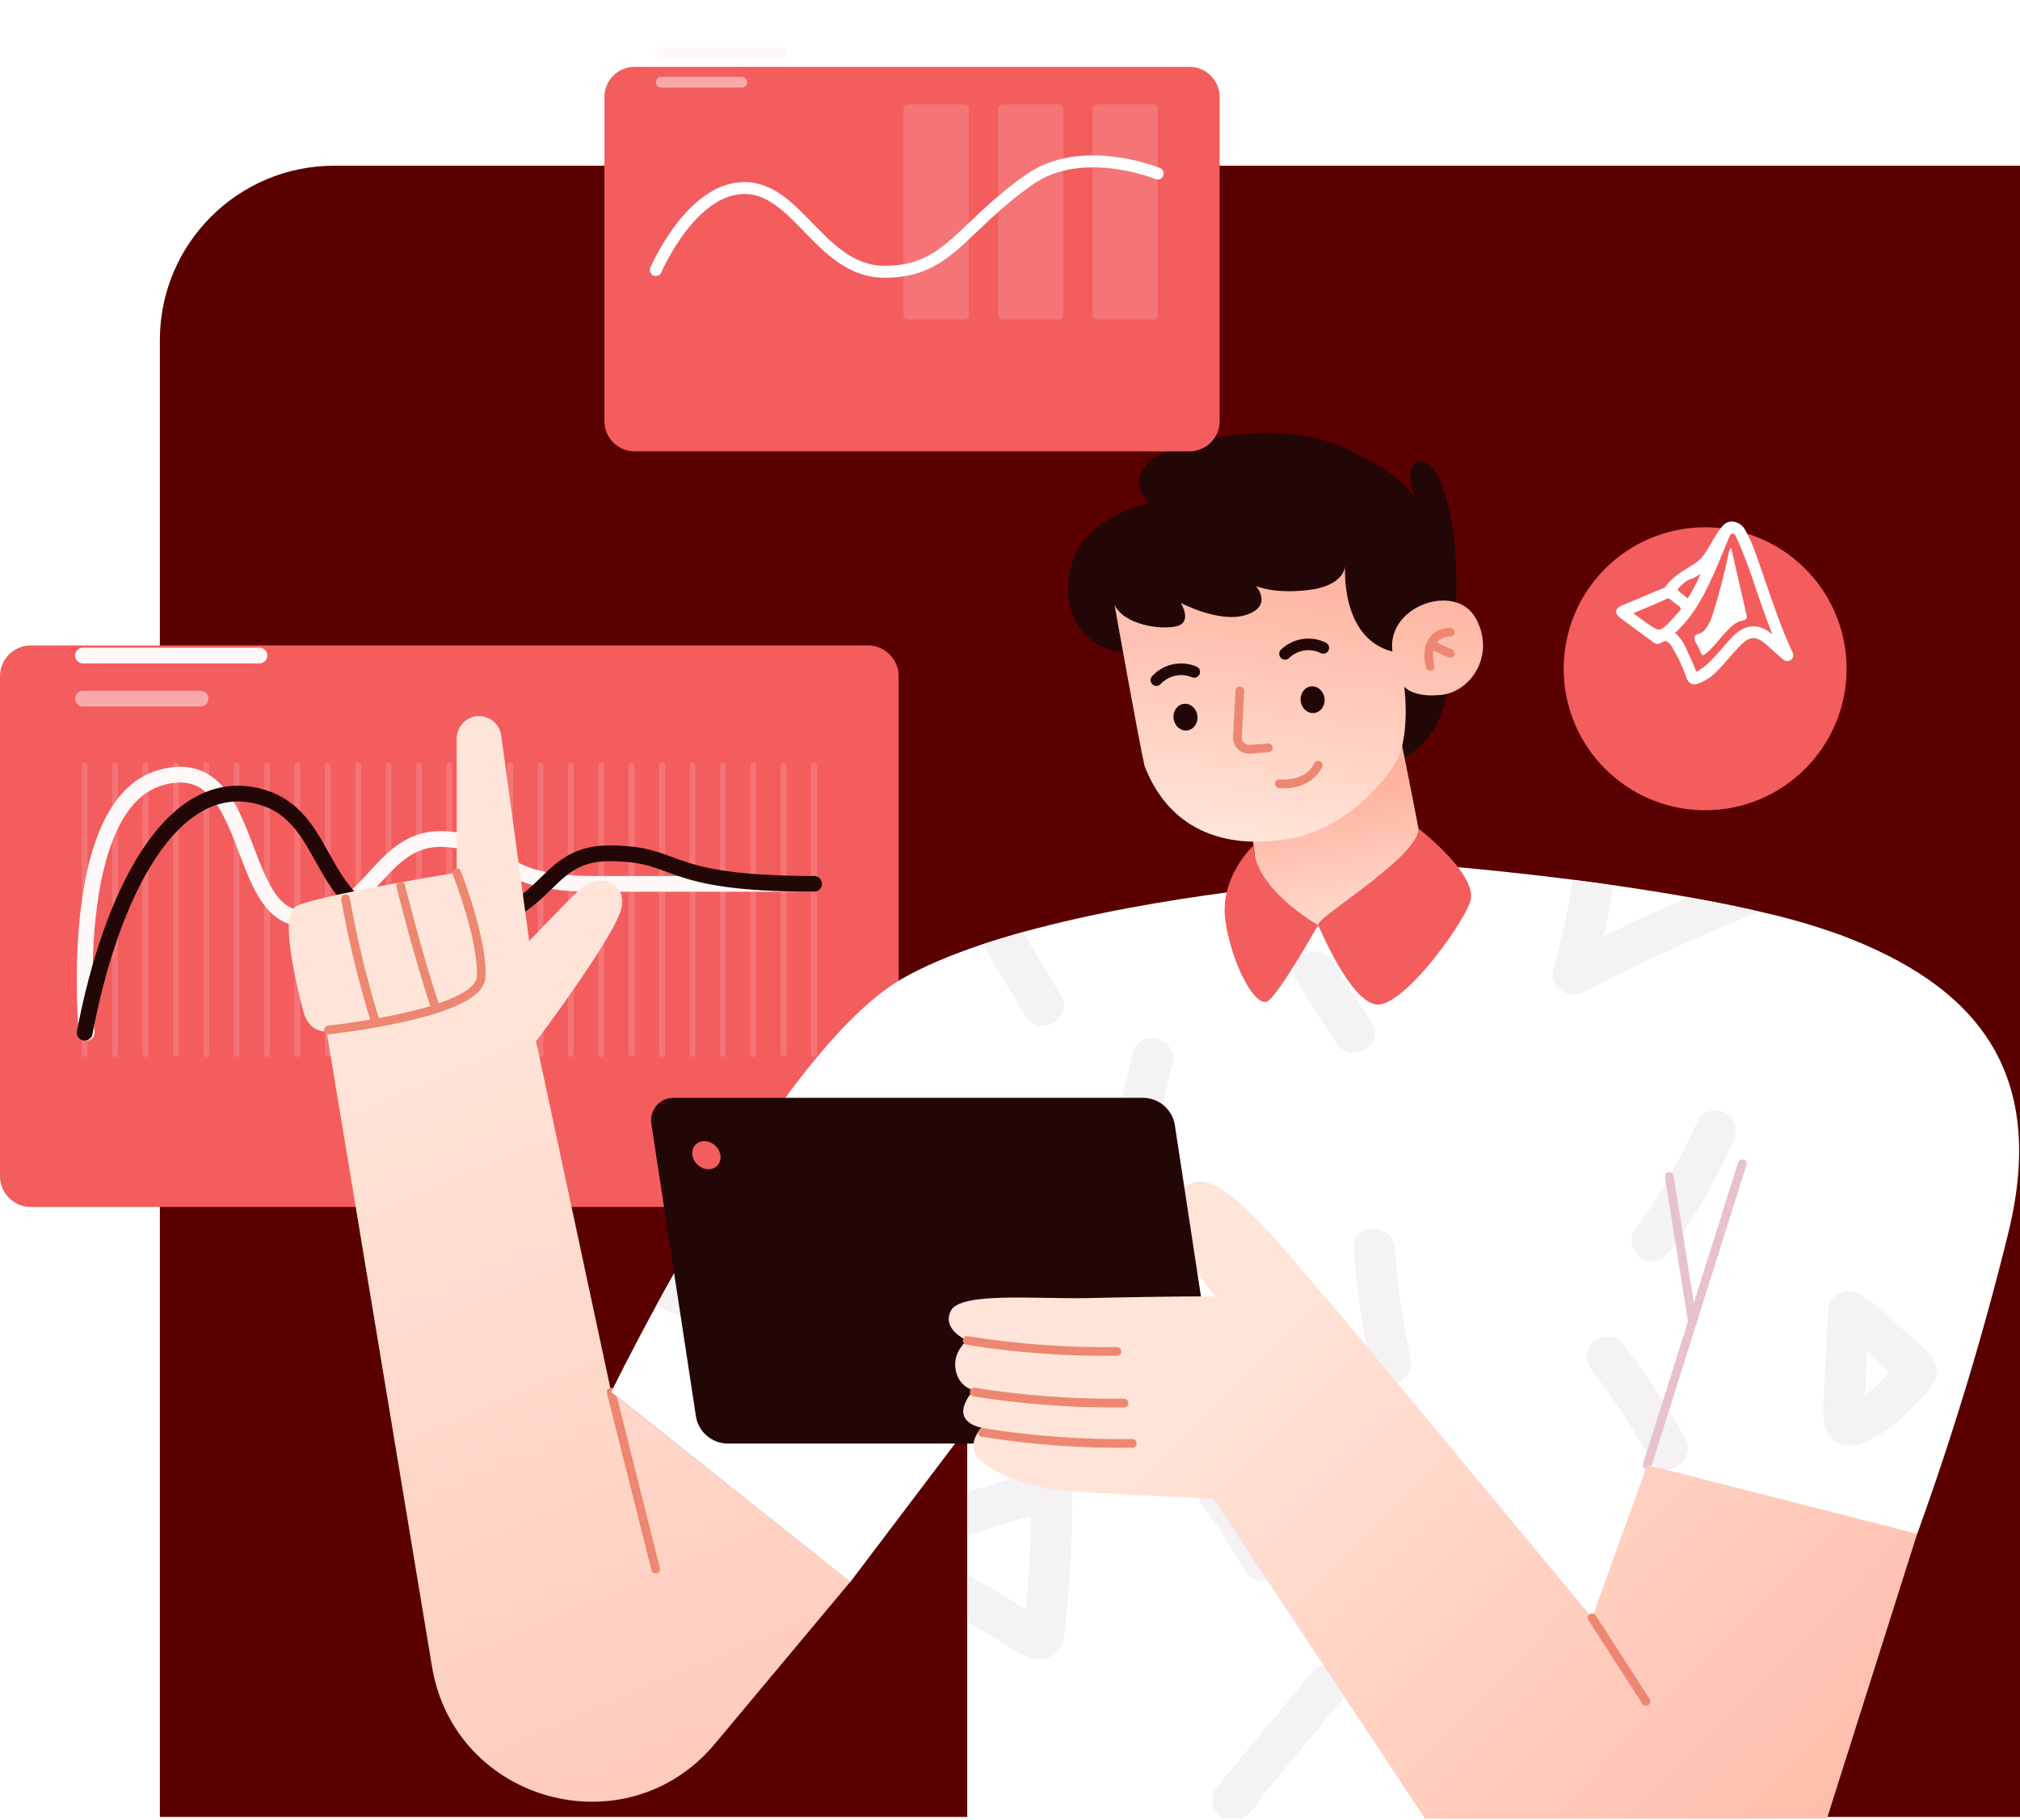 <svg width="695" height="626" viewBox="0 0 695 626" fill="none" xmlns="http://www.w3.org/2000/svg">
<path d="M55 117C55 83.863 81.863 57 115 57H695V625H55V117Z" fill="#5B0000"/>
<g clip-path="url(#clip0_35_1583)">
<g filter="url(#filter0_d_35_1583)">
<path d="M298.57 199.006H10.617C4.754 199.006 0 203.759 0 209.623V381.573C0 387.437 4.754 392.19 10.617 392.19H298.57C304.434 392.19 309.187 387.437 309.187 381.573V209.623C309.187 203.759 304.434 199.006 298.57 199.006Z" fill="#F35D5E"/>
</g>
<path opacity="0.15" d="M29.135 263.322V362.585" stroke="white" stroke-width="2" stroke-linecap="round" stroke-linejoin="round"/>
<path opacity="0.15" d="M39.583 263.322V362.585" stroke="white" stroke-width="2" stroke-linecap="round" stroke-linejoin="round"/>
<path opacity="0.15" d="M50.041 263.322V362.585" stroke="white" stroke-width="2" stroke-linecap="round" stroke-linejoin="round"/>
<path opacity="0.15" d="M60.498 263.322V362.585" stroke="white" stroke-width="2" stroke-linecap="round" stroke-linejoin="round"/>
<path opacity="0.15" d="M70.956 263.322V362.585" stroke="white" stroke-width="2" stroke-linecap="round" stroke-linejoin="round"/>
<path opacity="0.15" d="M81.404 263.322V362.585" stroke="white" stroke-width="2" stroke-linecap="round" stroke-linejoin="round"/>
<path opacity="0.15" d="M91.862 263.322V362.585" stroke="white" stroke-width="2" stroke-linecap="round" stroke-linejoin="round"/>
<path opacity="0.15" d="M102.319 263.322V362.585" stroke="white" stroke-width="2" stroke-linecap="round" stroke-linejoin="round"/>
<path opacity="0.15" d="M112.777 263.322V362.585" stroke="white" stroke-width="2" stroke-linecap="round" stroke-linejoin="round"/>
<path opacity="0.15" d="M123.225 263.322V362.585" stroke="white" stroke-width="2" stroke-linecap="round" stroke-linejoin="round"/>
<path opacity="0.15" d="M133.683 263.322V362.585" stroke="white" stroke-width="2" stroke-linecap="round" stroke-linejoin="round"/>
<path opacity="0.15" d="M144.141 263.322V362.585" stroke="white" stroke-width="2" stroke-linecap="round" stroke-linejoin="round"/>
<path opacity="0.15" d="M154.598 263.322V362.585" stroke="white" stroke-width="2" stroke-linecap="round" stroke-linejoin="round"/>
<path opacity="0.15" d="M165.047 263.322V362.585" stroke="white" stroke-width="2" stroke-linecap="round" stroke-linejoin="round"/>
<path opacity="0.15" d="M175.504 263.322V362.585" stroke="white" stroke-width="2" stroke-linecap="round" stroke-linejoin="round"/>
<path opacity="0.15" d="M185.962 263.322V362.585" stroke="white" stroke-width="2" stroke-linecap="round" stroke-linejoin="round"/>
<path opacity="0.15" d="M196.419 263.322V362.585" stroke="white" stroke-width="2" stroke-linecap="round" stroke-linejoin="round"/>
<path opacity="0.15" d="M206.877 263.322V362.585" stroke="white" stroke-width="2" stroke-linecap="round" stroke-linejoin="round"/>
<path opacity="0.15" d="M217.325 263.322V362.585" stroke="white" stroke-width="2" stroke-linecap="round" stroke-linejoin="round"/>
<path opacity="0.15" d="M227.783 263.322V362.585" stroke="white" stroke-width="2" stroke-linecap="round" stroke-linejoin="round"/>
<path opacity="0.15" d="M238.241 263.322V362.585" stroke="white" stroke-width="2" stroke-linecap="round" stroke-linejoin="round"/>
<path opacity="0.15" d="M248.698 263.322V362.585" stroke="white" stroke-width="2" stroke-linecap="round" stroke-linejoin="round"/>
<path opacity="0.15" d="M259.146 263.322V362.585" stroke="white" stroke-width="2" stroke-linecap="round" stroke-linejoin="round"/>
<path opacity="0.15" d="M269.604 263.322V362.585" stroke="white" stroke-width="2" stroke-linecap="round" stroke-linejoin="round"/>
<path opacity="0.15" d="M280.062 263.322V362.585" stroke="white" stroke-width="2" stroke-linecap="round" stroke-linejoin="round"/>
<path d="M89.275 222.789H28.542C27.052 222.789 25.843 223.997 25.843 225.488V225.498C25.843 226.988 27.052 228.197 28.542 228.197H89.275C90.766 228.197 91.975 226.988 91.975 225.498V225.488C91.975 223.997 90.766 222.789 89.275 222.789Z" fill="#FEF8F8"/>
<path opacity="0.5" d="M69.009 237.62H28.542C27.052 237.62 25.843 238.829 25.843 240.319V240.329C25.843 241.819 27.052 243.028 28.542 243.028H69.009C70.5 243.028 71.708 241.819 71.708 240.329V240.319C71.708 238.829 70.5 237.62 69.009 237.62Z" fill="#FEF8F8"/>
<path d="M29.831 355.24C29.831 355.24 22.514 276.968 55.222 267.507C87.931 258.046 80.614 315.827 104.247 315.827C127.88 315.827 130.316 287.501 152.83 288.629C175.344 289.758 167.595 304.024 203.858 304.024H280.09" stroke="#FEF8F8" stroke-width="5.43" stroke-linecap="round" stroke-linejoin="round"/>
<path d="M29.135 355.24C38.426 306.422 59.229 267.168 88.091 273.695C116.953 280.222 105.959 319.193 148.278 319.193C190.598 319.193 184.203 293.529 209.595 293.529C234.987 293.529 226.523 304.024 280.128 304.024" stroke="#230707" stroke-width="5.43" stroke-linecap="round" stroke-linejoin="round"/>
<path d="M210.291 478.861L184.448 358.212C184.448 358.212 212.473 320.962 213.93 311.858C215.388 302.755 205.382 300.206 199.194 306.215C193.006 312.225 182.078 323.689 182.078 323.689L172.448 252.968C172.305 251.929 171.951 250.93 171.408 250.032C170.865 249.135 170.144 248.358 169.29 247.749C168.435 247.14 167.466 246.713 166.44 246.493C165.414 246.273 164.354 246.265 163.326 246.47C161.585 246.817 160.019 247.756 158.893 249.128C157.766 250.499 157.149 252.218 157.147 253.993V300.178C157.147 300.178 106.721 308.369 101.445 312.009C96.169 315.648 102.385 340.222 104.36 347.867C106.335 355.513 112.363 354.789 112.363 354.789L148.627 573.262C156.395 620.105 215.567 636.271 246.018 599.782L292.57 544.089L210.291 478.861Z" fill="url(#paint0_linear_35_1583)"/>
<path d="M210.291 478.879L225.582 539.754" stroke="#ED8772" stroke-width="3" stroke-linecap="round" stroke-linejoin="round"/>
<path d="M157.147 300.178C157.147 300.178 166.363 323.604 165.517 336.215C164.67 348.826 112.975 354.3 112.975 354.3" stroke="#ED8772" stroke-width="3" stroke-linecap="round" stroke-linejoin="round"/>
<path d="M149.548 345.742C144.15 329.877 137.868 304.758 137.868 304.758" stroke="#ED8772" stroke-width="3" stroke-linecap="round" stroke-linejoin="round"/>
<path d="M129.094 351.272C124.8 337.485 121.395 323.438 118.899 309.215" stroke="#ED8772" stroke-width="3" stroke-linecap="round" stroke-linejoin="round"/>
<path d="M691.098 423.619C682.454 458.814 671.953 493.527 659.641 527.613L644.49 544.343L631.851 558.308V558.45L619.475 625.568H332.792V490.964L328.56 496.606L292.57 544.164L210.291 478.86C210.291 478.86 216.3 466.475 225.902 448.898C227.783 445.447 229.796 441.798 231.949 438.008C232.222 437.519 232.495 437.02 232.777 436.531C237.056 429.008 241.805 420.854 246.883 412.635C249.341 408.641 251.849 404.635 254.407 400.616C256.244 397.782 258.103 394.961 259.984 392.152C263.332 387.187 266.755 382.306 270.216 377.604C283.184 359.999 296.726 344.924 309.159 337.4C309.488 337.193 309.808 337.005 310.099 336.817C317.961 332.284 327.526 328.353 337.899 324.864C342.413 323.359 347.087 321.958 351.836 320.642C376.41 313.842 403.146 309.497 421.974 306.996C426.093 306.441 429.836 305.98 433.09 305.604L437.472 305.105C443.35 304.466 446.792 304.165 446.792 304.165L476.35 299.529L490.174 297.366C490.174 297.366 494.453 297.685 501.647 298.306C510.929 299.153 525.074 300.563 541.146 302.604C545.641 303.178 550.287 303.798 555.017 304.485C563.481 305.689 572.18 307.052 580.794 308.585C589.258 310.08 597.534 311.736 605.406 313.569C614.859 315.663 624.169 318.355 633.28 321.629C679.173 338.839 704.565 367.889 691.098 423.619Z" fill="white"/>
<path d="M352.814 349.438L337.964 324.902C342.479 323.397 347.153 321.996 351.902 320.679L365.002 342.309C369.714 350.115 357.516 357.196 352.814 349.438Z" fill="#F4F2F3"/>
<path d="M605.434 313.626C584.766 321.818 564.524 331.046 544.785 341.275C539.443 344.04 532.71 339.469 534.44 333.309C537.257 323.232 539.511 313.006 541.193 302.679C545.688 303.253 550.334 303.874 555.064 304.56C554.142 310.428 553.042 316.259 551.763 322.052C561.356 317.356 571.048 312.892 580.841 308.66C589.249 310.137 597.562 311.792 605.434 313.626Z" fill="#F4F2F3"/>
<path d="M593.819 382.851C590.857 381.074 585.685 381.911 584.171 385.381C578.358 398.8 571.028 411.51 562.324 423.262C560.039 426.347 561.835 431.105 564.854 432.911C568.418 435.046 572.255 433.428 574.503 430.381C583.206 418.627 590.539 405.918 596.359 392.5C597.882 388.983 597.365 384.977 593.819 382.851Z" fill="#F4F2F3"/>
<path d="M471.92 351.761L458.378 330.563C453.506 322.927 441.3 329.999 446.199 337.682L459.751 358.88C464.613 366.507 476.829 359.425 471.92 351.761Z" fill="#F4F2F3"/>
<path d="M368.039 541.983C367.757 546.243 367.381 550.447 366.939 554.735C366.497 559.023 366.779 564.638 363.761 568.089C357.61 575.124 347.848 566.603 341.989 563.199L332.792 557.857V541.559L342.873 547.409C346.231 549.356 349.569 551.462 352.955 553.465C353.096 552.074 353.237 550.644 353.359 549.28C353.717 545.331 354.002 541.378 354.215 537.422C354.507 532.146 354.657 526.86 354.704 521.575C347.278 523.421 339.963 525.685 332.792 528.356V513.393C341.638 510.303 350.684 507.817 359.867 505.955C364.362 505.014 368.726 507.929 368.792 512.754C368.933 522.506 368.707 532.259 368.039 541.983Z" fill="#F4F2F3"/>
<path d="M462.394 583.465C462.1 584.123 461.717 584.737 461.256 585.29L433.184 619.146C432.974 620.434 432.306 621.603 431.303 622.437L428.952 624.318C428.279 624.859 427.527 625.293 426.723 625.606H421.4C417.45 623.979 415.221 618.873 418.983 614.321L451.287 575.312C451.783 574.655 452.409 574.108 453.126 573.703C453.842 573.299 454.635 573.046 455.453 572.961C460.099 572.585 464.651 578.359 462.394 583.465Z" fill="#F4F2F3"/>
<path d="M579.826 494.848C573.495 483.256 566.2 472.217 558.017 461.848C555.647 458.829 550.494 459.412 548.039 461.848C545.048 464.782 545.707 468.845 548.039 471.826C555.404 481.292 561.963 491.359 567.647 501.92C571.973 509.895 584.161 502.804 579.826 494.848Z" fill="#F4F2F3"/>
<path d="M658.738 460.879L644.866 448.513C644.057 447.778 643.093 447.235 642.045 446.923C638.866 442.137 629.302 443.472 628.945 450.911L627.355 484.259C627.12 489.365 627.732 494.716 633.261 496.682C637.963 498.365 643.333 495.563 647.274 493.108C651.06 490.678 654.554 487.819 657.684 484.588C660.694 481.569 665.057 477.911 666.064 473.622C667.418 467.876 662.49 464.227 658.738 460.879ZM649.766 472.494C648.252 474.102 646.71 475.682 645.064 477.196C643.988 478.183 642.858 479.109 641.678 479.97C641.683 479.905 641.683 479.839 641.678 479.773C641.835 476.469 641.992 473.165 642.148 469.861L642.374 465.158L644.594 467.133L648.75 470.895L650.133 472.127C650.01 472.221 649.898 472.362 649.766 472.494Z" fill="#F4F2F3"/>
<path d="M485.312 467.265C482.627 454.798 480.811 442.159 479.876 429.441C479.209 420.441 465.102 420.366 465.77 429.441C466.79 443.42 468.776 457.312 471.713 471.017C473.622 479.886 487.221 476.133 485.312 467.265Z" fill="#F4F2F3"/>
<path d="M264.723 431.303C263.256 441.441 257.096 450.243 246.77 452.782C239.397 454.607 232.062 452.839 225.902 448.917C228.018 445.024 230.322 440.877 232.777 436.551C240.009 441.46 249.168 439.569 250.833 429.431C251.585 424.823 251.407 419.275 248.952 415.165C248.389 414.218 247.674 413.369 246.836 412.654C249.294 408.66 251.802 404.654 254.36 400.635C255.639 401.528 256.815 402.559 257.868 403.71C264.714 411.149 266.115 421.72 264.723 431.303Z" fill="#F4F2F3"/>
<path d="M348.215 431.67C341.094 426.928 334.454 421.501 328.391 415.466C321.93 409.062 311.952 419.03 318.413 425.434C325.36 432.295 332.957 438.465 341.096 443.858C348.685 448.889 355.758 436.673 348.215 431.67Z" fill="#F4F2F3"/>
<path d="M389.848 362.115C387.29 372.949 384.428 383.698 381.262 394.363C378.666 403.09 392.275 406.814 394.861 398.124C398.033 387.466 400.895 376.717 403.447 365.877C405.535 357.037 391.936 353.275 389.848 362.115Z" fill="#F4F2F3"/>
<path d="M440.528 533.265C435.983 525.205 430.939 517.438 425.425 510.008C423.14 506.923 419.34 505.446 415.776 507.478C412.738 509.199 410.98 514.061 413.246 517.127C418.76 524.557 423.805 532.324 428.35 540.384C432.807 548.293 444.995 541.192 440.528 533.265Z" fill="#F4F2F3"/>
<path d="M586.371 625.569H566.227C556.465 615.769 547.08 605.625 538.07 595.136C535.907 605.274 533.741 615.418 531.572 625.569H517.117C520.528 609.625 523.939 593.682 527.349 577.738C528.403 572.829 535.813 570.563 539.142 574.625C553.833 592.552 569.605 609.565 586.371 625.569Z" fill="#F4F2F3"/>
<path d="M644.49 544.343L631.851 558.309V558.45H597.506C588.421 558.45 588.431 544.343 597.506 544.343H644.49Z" fill="#F4F2F3"/>
<path d="M506.491 517.277L498.835 503.171C494.519 495.187 482.331 502.296 486.657 510.29C489.208 515.011 491.76 519.713 494.312 524.397C498.628 532.381 510.817 525.271 506.491 517.277Z" fill="#F4F2F3"/>
<path d="M566.754 503.923L599.453 400.325" stroke="#E8C2CA" stroke-width="3" stroke-linecap="round" stroke-linejoin="round"/>
<path d="M457.87 448.372C444.036 432.902 421.588 402.629 410.66 406.748C399.732 410.867 404.077 431.265 422.557 451.165L457.87 448.372Z" fill="url(#paint1_linear_35_1583)"/>
<path d="M411.695 496.56H250.09C247.527 496.482 245.069 495.522 243.133 493.84C241.196 492.159 239.9 489.861 239.463 487.334L224.144 386.858C223.918 385.718 223.952 384.543 224.244 383.419C224.536 382.295 225.078 381.251 225.829 380.365C226.58 379.479 227.521 378.774 228.582 378.303C229.644 377.831 230.798 377.605 231.959 377.641H393.563C396.124 377.72 398.58 378.68 400.516 380.359C402.452 382.038 403.75 384.333 404.19 386.858L419.51 487.324C419.737 488.465 419.703 489.642 419.412 490.768C419.121 491.893 418.58 492.939 417.829 493.826C417.078 494.714 416.136 495.421 415.074 495.894C414.012 496.367 412.857 496.595 411.695 496.56Z" fill="#230707"/>
<path d="M246.854 400.908C248.531 399.098 248.183 396.049 246.076 394.096C243.969 392.144 240.902 392.029 239.225 393.838C237.548 395.648 237.897 398.697 240.003 400.65C242.11 402.602 245.177 402.717 246.854 400.908Z" fill="#F35D5E"/>
<path d="M391.945 224.943C367.739 224.886 364.099 204.507 369.92 190.852C375.742 177.197 395.585 172.984 395.585 172.984C395.585 172.984 388.127 167.529 394.494 159.695C400.861 151.862 437.754 143.859 460.249 153.112C482.745 162.366 486.779 171.488 486.779 171.488C486.779 171.488 481.87 158.567 489.149 158.755C496.428 158.943 503.35 183.996 500.434 214.814C498.337 236.924 500.161 264.413 462.817 265.231L391.945 224.943Z" fill="#230707"/>
<path d="M430.174 282.008L433.936 311.858C433.936 311.858 433.729 319.946 453.027 319.09C472.325 318.234 491.726 307.701 490.24 297.413C488.754 287.124 480.046 244.871 480.046 244.871L430.174 282.008Z" fill="url(#paint2_linear_35_1583)"/>
<path d="M482.105 257.802C484.785 248.078 483.14 236.172 483.14 236.172C483.14 236.172 486.111 240.178 496.127 238.993C506.143 237.808 514.625 225.281 507.77 212.717C500.914 200.153 476.951 208.353 479.077 224.125C460.992 219.516 462.817 194.764 462.817 194.764C462.817 194.764 462.572 201.498 450.253 202.955C437.933 204.413 432.111 201.554 432.111 201.554C432.111 201.554 438.121 208.288 428.961 211.448C419.801 214.607 406.268 207.385 406.268 207.385C406.268 207.385 410.275 213.817 405.112 215.332C399.949 216.846 386.848 215.087 383.482 208.109C383.482 208.109 391.428 252.827 393.826 263.595C403.108 287.256 423.676 291.986 443.669 288.535C463.663 285.084 479.801 266.171 482.105 257.802Z" fill="url(#paint3_linear_35_1583)"/>
<path d="M426.591 237.658L425.745 253.485C425.713 254.061 425.806 254.638 426.015 255.175C426.225 255.713 426.548 256.199 426.961 256.602C427.374 257.005 427.869 257.314 428.412 257.51C428.955 257.705 429.533 257.782 430.108 257.736L436.362 257.247" stroke="#ED8772" stroke-width="3" stroke-linecap="round" stroke-linejoin="round"/>
<path d="M440.18 269.595C440.18 269.595 449.754 270.798 453.516 263.237" stroke="#ED8772" stroke-width="3" stroke-linecap="round" stroke-linejoin="round"/>
<path d="M492.055 229.222C489.788 220.297 495.516 217.203 498.977 217.476" stroke="#ED8772" stroke-width="3" stroke-linecap="round" stroke-linejoin="round"/>
<path d="M493.061 222.122L498.977 224.764" stroke="#ED8772" stroke-width="3" stroke-linecap="round" stroke-linejoin="round"/>
<path d="M452.238 245.254C454.497 244.944 456.048 242.649 455.702 240.128C455.356 237.607 453.245 235.814 450.986 236.124C448.727 236.433 447.176 238.729 447.522 241.25C447.867 243.771 449.979 245.564 452.238 245.254Z" fill="#230707"/>
<path d="M408.506 251.254C410.765 250.944 412.316 248.649 411.97 246.128C411.624 243.607 409.513 241.814 407.254 242.124C404.995 242.433 403.444 244.729 403.79 247.25C404.135 249.771 406.247 251.564 408.506 251.254Z" fill="#230707"/>
<path d="M397.861 233.952C399.477 232.2 401.594 230.99 403.923 230.485C406.252 229.98 408.68 230.205 410.876 231.131" stroke="#230707" stroke-width="4" stroke-linecap="round" stroke-linejoin="round"/>
<path d="M455.293 222.855C453.154 221.8 450.742 221.431 448.386 221.798C446.03 222.165 443.844 223.25 442.127 224.905" stroke="#230707" stroke-width="4" stroke-linecap="round" stroke-linejoin="round"/>
<path d="M566.744 503.914L547.757 556.494C547.757 556.494 461.115 452.011 457.842 448.343C454.569 444.676 391.221 446.162 373.927 446.528C356.632 446.895 330.422 444.337 327.149 450.892C323.877 457.447 332.792 461.086 332.792 461.086C332.792 461.086 327.695 464.905 328.786 471.093C329.877 477.281 334.974 478.193 334.974 478.193C334.974 478.193 330.61 482.895 331.522 486.572C332.435 490.249 337.711 491.114 337.711 491.114C337.711 491.114 333.338 495.488 335.519 500.039C337.701 504.591 350.632 511.87 370.654 513.139C390.676 514.409 417.431 515.481 417.431 515.481L490.24 625.569H628.578L659.612 527.613L566.744 503.914Z" fill="url(#paint4_linear_35_1583)"/>
<path d="M547.757 556.494L566.321 585.252" stroke="#ED8772" stroke-width="3" stroke-linecap="round" stroke-linejoin="round"/>
<path d="M332.792 461.115C349.821 463.846 367.054 465.104 384.3 464.877" stroke="#ED8772" stroke-width="3" stroke-linecap="round" stroke-linejoin="round"/>
<path d="M335.209 478.86C352.241 481.591 369.478 482.85 386.726 482.622" stroke="#ED8772" stroke-width="3" stroke-linecap="round" stroke-linejoin="round"/>
<path d="M338.068 492.751C355.097 495.487 372.33 496.746 389.576 496.513" stroke="#ED8772" stroke-width="3" stroke-linecap="round" stroke-linejoin="round"/>
<path d="M582.299 454.663L574.334 404.688" stroke="#E8C2CA" stroke-width="3" stroke-linecap="round" stroke-linejoin="round"/>
<path d="M488.058 284.999C488.058 294.93 452.321 315.864 453.516 318.225C454.71 320.585 464.397 343.889 473.265 345.497C482.133 347.105 502.691 319.165 505.842 310.184C508.992 301.203 488.058 284.999 488.058 284.999Z" fill="#F35D5E"/>
<path d="M431.284 290.83C431.378 305.877 453.516 318.224 453.516 318.224C453.516 318.224 440.547 341.162 436.362 344.256C432.177 347.35 423.798 331.88 421.616 316.776C419.434 301.673 431.284 290.83 431.284 290.83Z" fill="#F35D5E"/>
<g filter="url(#filter1_d_35_1583)">
<path d="M409.278 0H218.303C212.59 0 207.959 4.632 207.959 10.345V121.899C207.959 127.613 212.59 132.244 218.303 132.244H409.278C414.991 132.244 419.623 127.613 419.623 121.899V10.345C419.623 4.632 414.991 0 409.278 0Z" fill="#F35D5E"/>
</g>
<path d="M269.068 16.279H227.501C226.478 16.279 225.648 17.106 225.648 18.127C225.648 19.147 226.478 19.975 227.501 19.975H269.068C270.091 19.975 270.921 19.147 270.921 18.127C270.921 17.106 270.091 16.279 269.068 16.279Z" fill="#FEF8F8"/>
<path opacity="0.5" d="M255.197 26.426H227.501C226.478 26.426 225.648 27.254 225.648 28.274C225.648 29.295 226.478 30.122 227.501 30.122H255.197C256.22 30.122 257.049 29.295 257.049 28.274C257.049 27.254 256.22 26.426 255.197 26.426Z" fill="#FEF8F8"/>
<path opacity="0.15" d="M396.836 35.915H377.416C376.58 35.915 375.902 36.593 375.902 37.429V108.423C375.902 109.259 376.58 109.937 377.416 109.937H396.836C397.672 109.937 398.35 109.259 398.35 108.423V37.429C398.35 36.593 397.672 35.915 396.836 35.915Z" fill="white"/>
<path opacity="0.15" d="M364.315 35.915H344.895C344.059 35.915 343.381 36.593 343.381 37.429V108.423C343.381 109.259 344.059 109.937 344.895 109.937H364.315C365.152 109.937 365.83 109.259 365.83 108.423V37.429C365.83 36.593 365.152 35.915 364.315 35.915Z" fill="white"/>
<path opacity="0.15" d="M331.795 35.915H312.375C311.539 35.915 310.861 36.593 310.861 37.429V108.423C310.861 109.259 311.539 109.937 312.375 109.937H331.795C332.631 109.937 333.309 109.259 333.309 108.423V37.429C333.309 36.593 332.631 35.915 331.795 35.915Z" fill="white"/>
<path d="M225.648 92.887C225.648 92.887 237.695 64.674 256.137 64.674C274.579 64.674 282.469 93.498 304.438 93.498C326.406 93.498 330.695 78.122 354.281 61.683C372.422 49.072 398.312 59.69 398.312 59.69" stroke="white" stroke-width="4.11" stroke-linecap="round" stroke-linejoin="round"/>
<g filter="url(#filter2_d_35_1583)">
<path d="M586.668 255.714C613.546 255.714 635.335 233.924 635.335 207.046C635.335 180.168 613.546 158.378 586.668 158.378C559.789 158.378 538 180.168 538 207.046C538 233.924 559.789 255.714 586.668 255.714Z" fill="#F35D5E"/>
</g>
<path d="M595.906 179.892L595.895 179.892L595.885 179.892C595.366 179.887 594.853 179.996 594.38 180.212C593.911 180.427 593.493 180.742 593.155 181.135C592.154 182.217 591.292 183.422 590.587 184.723C590.065 185.541 589.571 186.394 589.082 187.239C589.055 187.286 589.027 187.334 589 187.381C588.479 188.281 587.961 189.17 587.407 190.018C586.299 191.714 585.068 193.208 583.446 194.235C582.943 194.55 582.435 194.861 581.927 195.171C578.73 197.126 575.5 199.101 573.157 202.439C573.086 202.54 572.922 202.648 572.601 202.769C572.466 202.82 572.324 202.866 572.169 202.916C572.15 202.922 572.131 202.929 572.111 202.935C571.94 202.991 571.754 203.052 571.58 203.124L571.58 203.124L571.574 203.126C571.376 203.211 571.177 203.295 570.978 203.38C566.812 205.153 562.603 206.945 558.371 208.663L558.369 208.664C557.867 208.87 557.451 209.091 557.148 209.342C556.843 209.595 556.607 209.916 556.57 210.319C556.533 210.718 556.702 211.077 556.94 211.383C557.179 211.689 557.525 211.993 557.947 212.3C559.63 213.535 561.33 214.79 563.035 216.049C564.857 217.394 566.684 218.743 568.504 220.077C568.527 220.096 568.55 220.115 568.574 220.135C568.873 220.381 569.246 220.688 569.664 220.851C570.175 221.052 570.739 221.038 571.339 220.654L571.342 220.652C572.461 219.923 573.233 219.949 573.848 220.263C574.526 220.61 575.124 221.359 575.743 222.337C577.739 225.664 579.384 229.195 580.65 232.874L580.65 232.874L580.654 232.884C580.978 233.762 581.407 234.43 582.081 234.735C582.757 235.04 583.527 234.912 584.357 234.589L584.357 234.589L584.362 234.586C586.86 233.577 589.102 232.009 590.923 229.998C592.141 228.711 593.316 227.367 594.484 226.031L594.494 226.019C595.669 224.675 596.839 223.338 598.053 222.056C600.01 219.991 601.596 219.051 603.131 218.996C604.666 218.941 606.31 219.766 608.399 221.653L608.399 221.653C608.722 221.944 609.044 222.237 609.367 222.529C610.679 223.717 611.994 224.909 613.335 226.057C613.599 226.287 613.98 226.61 614.411 226.778C614.636 226.866 614.894 226.92 615.172 226.888C615.454 226.855 615.723 226.737 615.966 226.531C616.2 226.333 616.363 226.105 616.445 225.844C616.525 225.585 616.513 225.336 616.465 225.119C616.418 224.906 616.334 224.708 616.255 224.542C616.215 224.458 616.173 224.374 616.136 224.299C616.097 224.222 616.062 224.152 616.032 224.085L616.031 224.084C612.554 216.537 609.859 208.688 607.157 200.819C606.071 197.655 604.983 194.488 603.843 191.335C602.879 188.403 601.655 185.566 600.186 182.86C599.812 182.019 599.218 181.297 598.467 180.773L598.183 181.179L598.467 180.773C597.71 180.246 596.824 179.94 595.906 179.892ZM579.516 222.941C578.614 220.907 577.267 219.113 575.579 217.694C582.444 211.688 586.233 203.863 589.731 195.964C590.495 194.248 591.204 192.51 591.907 190.775C591.964 190.635 592.021 190.496 592.077 190.356C592.724 188.76 593.369 187.169 594.053 185.593L594.054 185.59C594.133 185.404 594.206 185.221 594.276 185.043C594.458 184.584 594.627 184.157 594.868 183.788C595.174 183.32 595.537 183.043 596.117 183.043C596.701 183.043 597.087 183.327 597.42 183.804C597.68 184.177 597.869 184.607 598.069 185.063C598.144 185.234 598.221 185.41 598.304 185.586C600.679 191.026 602.767 196.591 604.558 202.258L604.558 202.258L604.562 202.27C606.593 208.158 608.651 214.082 611.065 220.064C610.598 219.734 610.175 219.341 609.807 218.894L609.782 218.863L609.752 218.836C607.589 216.924 605.393 215.912 603.178 215.939C600.959 215.967 598.824 217.035 596.783 219.071C595.257 220.569 593.843 222.203 592.443 223.821C591.783 224.584 591.126 225.344 590.461 226.084L590.456 226.09L590.451 226.095C588.787 228.064 586.837 229.761 584.668 231.127C584.005 231.517 583.695 231.541 583.529 231.481C583.358 231.419 583.121 231.189 582.832 230.435C581.86 227.875 580.691 225.386 579.516 222.941ZM562.301 211.808C561.874 211.489 561.427 211.157 560.952 210.805C561.617 210.528 562.272 210.255 562.919 209.986C566.522 208.487 569.868 207.095 573.152 205.575C573.781 205.297 574.211 205.369 574.599 205.563C574.811 205.669 575.02 205.818 575.249 205.999C575.328 206.062 575.416 206.133 575.507 206.209C575.659 206.332 575.821 206.465 575.973 206.58L575.974 206.581C576.977 207.338 577.695 207.881 578.176 208.336C578.664 208.798 578.814 209.084 578.835 209.307C578.856 209.527 578.766 209.828 578.376 210.357C577.992 210.88 577.393 211.527 576.555 212.43L576.554 212.432C575.14 213.969 574.099 215.094 573.22 215.859C572.342 216.625 571.69 216.971 571.064 217.04C570.441 217.109 569.745 216.913 568.751 216.354C567.756 215.795 566.537 214.917 564.877 213.71L564.877 213.71C564.038 213.102 563.212 212.486 562.301 211.808ZM579.072 200.186L579.079 200.18L579.087 200.173C579.65 199.646 580.301 199.226 581.009 198.932C582.955 198.268 584.754 197.241 586.316 195.909C584.923 199.376 583.229 202.712 581.254 205.877L581.254 205.876L581.247 205.888C581.003 206.304 580.849 206.416 580.778 206.437L580.777 206.437C580.762 206.442 580.633 206.481 580.285 206.162L580.285 206.162L580.277 206.155C579.883 205.81 579.471 205.487 579.042 205.188C578.191 204.524 577.587 204.039 577.191 203.634C576.788 203.221 576.694 202.979 576.694 202.809C576.693 202.631 576.794 202.37 577.202 201.915C577.601 201.47 578.214 200.928 579.072 200.186Z" fill="white" stroke="white"/>
<path d="M595.615 188.378C596.254 191.179 596.817 193.616 597.37 196.096C598.53 201.146 599.667 206.196 600.849 211.245C601.12 212.348 601.185 213.175 599.657 213.451C597.218 213.836 595.528 215.567 593.892 217.309C591.724 219.592 589.925 222.172 587.563 224.244C585.743 225.843 585.721 225.832 584.821 223.693C584.821 223.561 584.724 223.429 584.659 223.296C584.074 222.028 583.034 220.782 583.001 219.504C582.947 217.883 585.071 218.202 586.014 217.221C587.324 215.874 588.317 214.241 588.918 212.447C591.256 205.263 593.188 197.948 594.704 190.539C594.763 189.736 595.083 188.975 595.615 188.378Z" fill="white"/>
</g>
<defs>
<filter id="filter0_d_35_1583" x="-38" y="184.006" width="385.187" height="269.185" filterUnits="userSpaceOnUse" color-interpolation-filters="sRGB">
<feFlood flood-opacity="0" result="BackgroundImageFix"/>
<feColorMatrix in="SourceAlpha" type="matrix" values="0 0 0 0 0 0 0 0 0 0 0 0 0 0 0 0 0 0 127 0" result="hardAlpha"/>
<feMorphology radius="8" operator="erode" in="SourceAlpha" result="effect1_dropShadow_35_1583"/>
<feOffset dy="23"/>
<feGaussianBlur stdDeviation="23"/>
<feComposite in2="hardAlpha" operator="out"/>
<feColorMatrix type="matrix" values="0 0 0 0 0.953 0 0 0 0 0.365 0 0 0 0 0.369 0 0 0 0.45 0"/>
<feBlend mode="normal" in2="BackgroundImageFix" result="effect1_dropShadow_35_1583"/>
<feBlend mode="normal" in="SourceGraphic" in2="effect1_dropShadow_35_1583" result="shape"/>
</filter>
<filter id="filter1_d_35_1583" x="169.959" y="-15" width="287.664" height="208.244" filterUnits="userSpaceOnUse" color-interpolation-filters="sRGB">
<feFlood flood-opacity="0" result="BackgroundImageFix"/>
<feColorMatrix in="SourceAlpha" type="matrix" values="0 0 0 0 0 0 0 0 0 0 0 0 0 0 0 0 0 0 127 0" result="hardAlpha"/>
<feMorphology radius="8" operator="erode" in="SourceAlpha" result="effect1_dropShadow_35_1583"/>
<feOffset dy="23"/>
<feGaussianBlur stdDeviation="23"/>
<feComposite in2="hardAlpha" operator="out"/>
<feColorMatrix type="matrix" values="0 0 0 0 0.953 0 0 0 0 0.365 0 0 0 0 0.369 0 0 0 0.45 0"/>
<feBlend mode="normal" in2="BackgroundImageFix" result="effect1_dropShadow_35_1583"/>
<feBlend mode="normal" in="SourceGraphic" in2="effect1_dropShadow_35_1583" result="shape"/>
</filter>
<filter id="filter2_d_35_1583" x="500" y="143.378" width="173.335" height="173.335" filterUnits="userSpaceOnUse" color-interpolation-filters="sRGB">
<feFlood flood-opacity="0" result="BackgroundImageFix"/>
<feColorMatrix in="SourceAlpha" type="matrix" values="0 0 0 0 0 0 0 0 0 0 0 0 0 0 0 0 0 0 127 0" result="hardAlpha"/>
<feMorphology radius="8" operator="erode" in="SourceAlpha" result="effect1_dropShadow_35_1583"/>
<feOffset dy="23"/>
<feGaussianBlur stdDeviation="23"/>
<feComposite in2="hardAlpha" operator="out"/>
<feColorMatrix type="matrix" values="0 0 0 0 0.953 0 0 0 0 0.365 0 0 0 0 0.369 0 0 0 0.45 0"/>
<feBlend mode="normal" in2="BackgroundImageFix" result="effect1_dropShadow_35_1583"/>
<feBlend mode="normal" in="SourceGraphic" in2="effect1_dropShadow_35_1583" result="shape"/>
</filter>
<linearGradient id="paint0_linear_35_1583" x1="139.598" y1="345.168" x2="360.243" y2="861.957" gradientUnits="userSpaceOnUse">
<stop stop-color="#FFE5D9"/>
<stop offset="1" stop-color="#FFB29F"/>
</linearGradient>
<linearGradient id="paint1_linear_35_1583" x1="434.923" y1="442.626" x2="679.559" y2="683.377" gradientUnits="userSpaceOnUse">
<stop stop-color="#FFE5D9"/>
<stop offset="1" stop-color="#FFB29F"/>
</linearGradient>
<linearGradient id="paint2_linear_35_1583" x1="466.607" y1="327.159" x2="456.158" y2="273.723" gradientUnits="userSpaceOnUse">
<stop stop-color="#FFE5D9"/>
<stop offset="1" stop-color="#FFB29F"/>
</linearGradient>
<linearGradient id="paint3_linear_35_1583" x1="437.923" y1="290.613" x2="449.528" y2="193.231" gradientUnits="userSpaceOnUse">
<stop stop-color="#FFE5D9"/>
<stop offset="1" stop-color="#FFB29F"/>
</linearGradient>
<linearGradient id="paint4_linear_35_1583" x1="430.014" y1="447.61" x2="674.65" y2="688.362" gradientUnits="userSpaceOnUse">
<stop stop-color="#FFE5D9"/>
<stop offset="1" stop-color="#FFB29F"/>
</linearGradient>
<clipPath id="clip0_35_1583">
<rect width="694.7" height="625.569" fill="white"/>
</clipPath>
</defs>
</svg>

